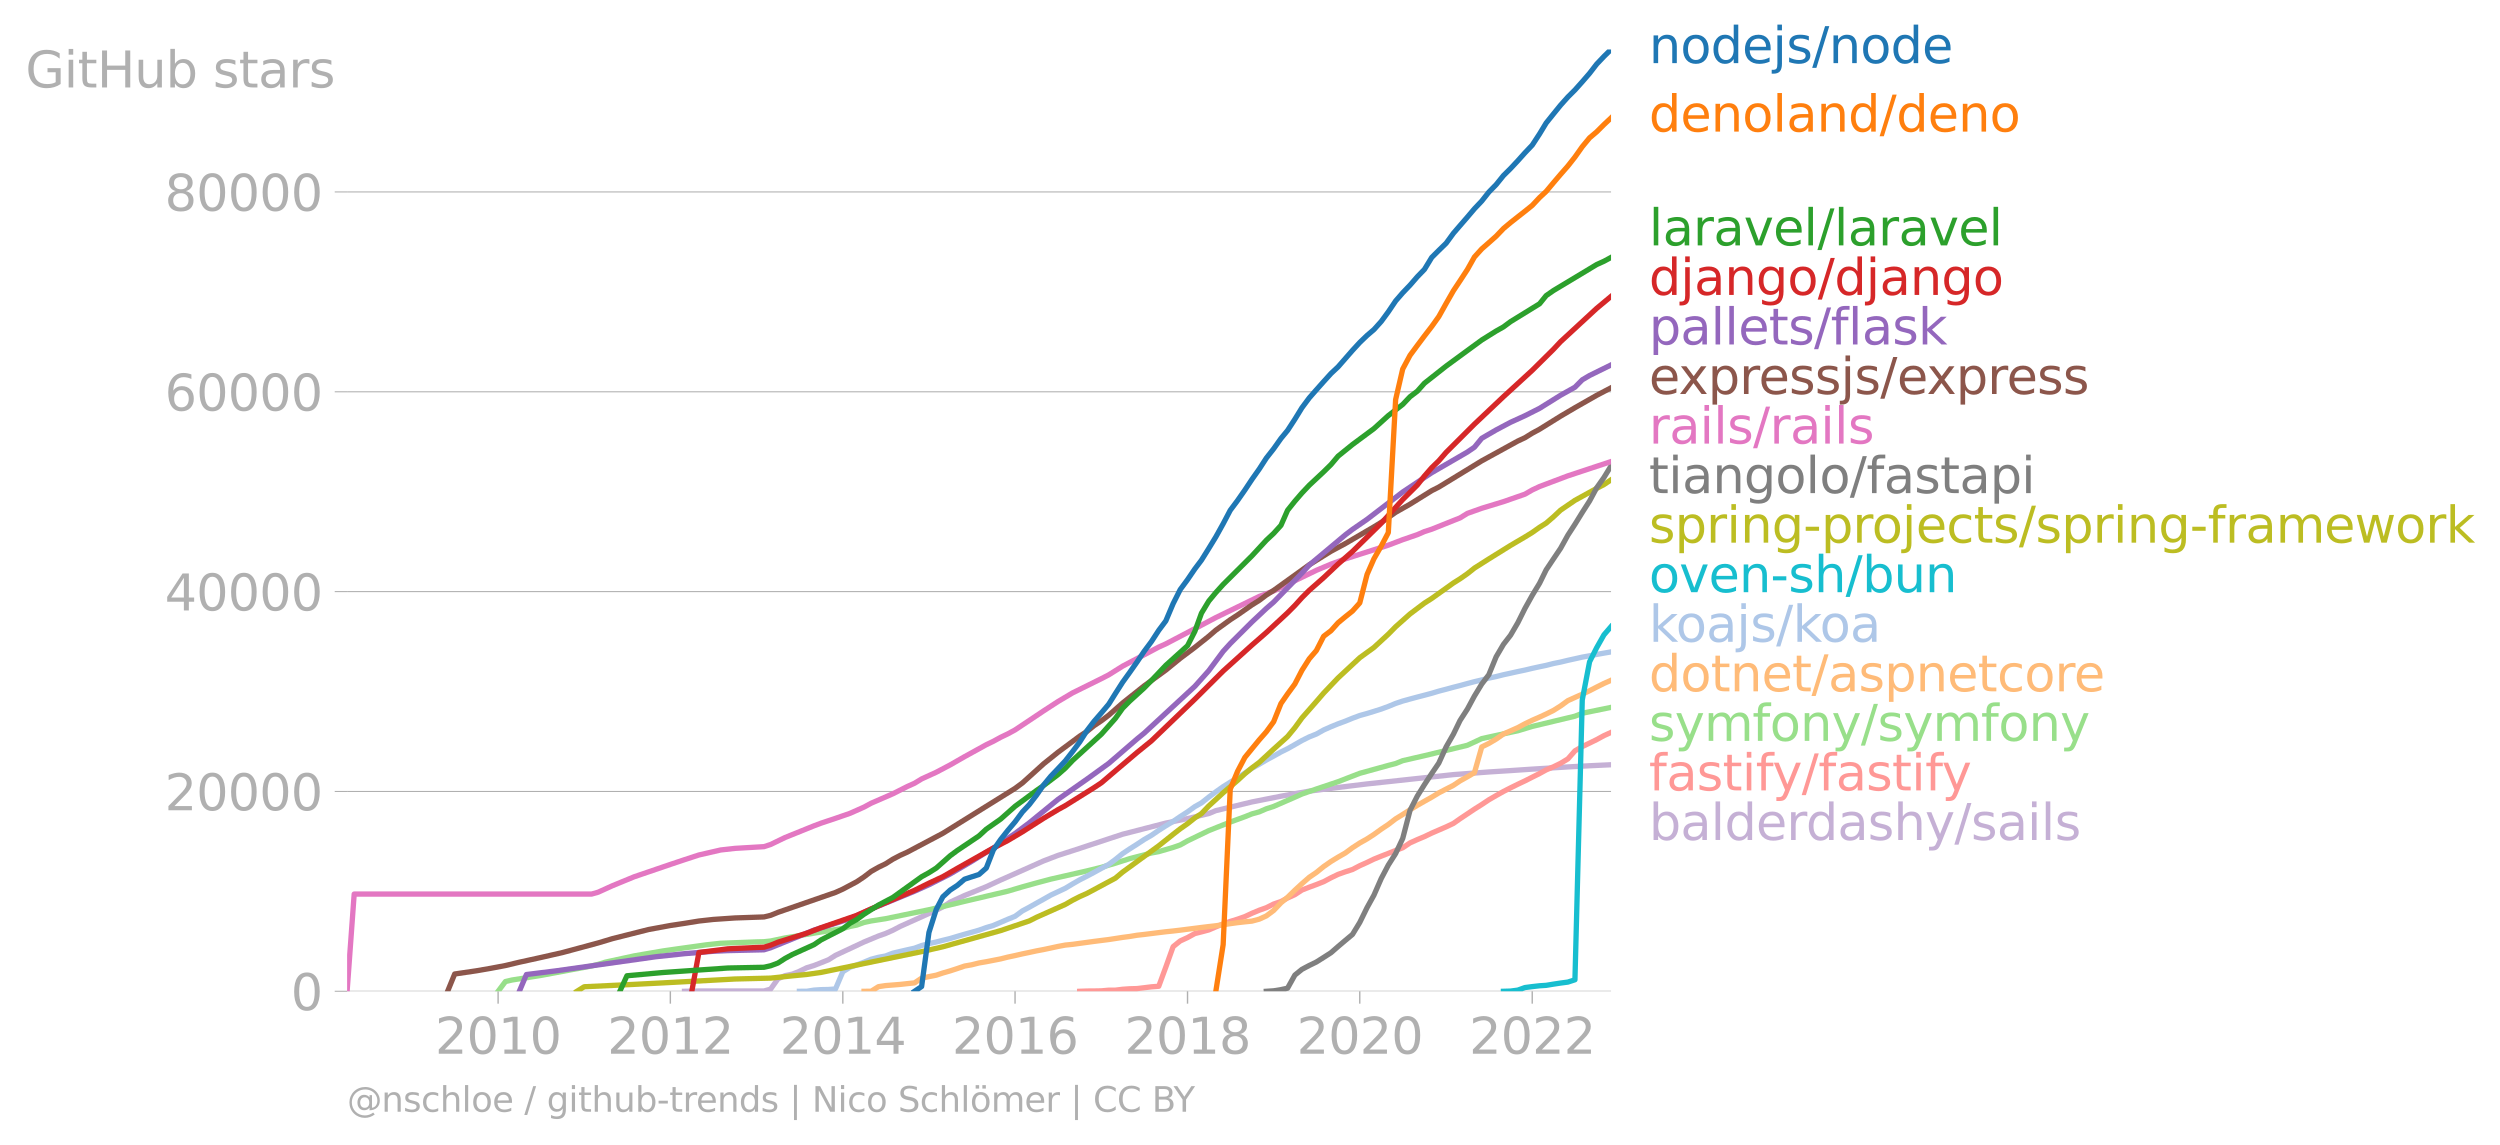 <svg xmlns="http://www.w3.org/2000/svg" xmlns:xlink="http://www.w3.org/1999/xlink" width="941.822" height="431.485" viewBox="0 0 706.366 323.614"><defs><style>*{stroke-linejoin:round;stroke-linecap:butt}</style></defs><g id="figure_1"><path id="patch_1" d="M0 323.614h706.366V0H0v323.614z" style="fill:none"/><g id="axes_1"><path id="patch_2" d="M98.073 280.087h357.12V13.975H98.073v266.112z" style="fill:none"/><g id="matplotlib.axis_1"><g id="xtick_1"><g id="line2d_1"><defs><path id="m2bc864ab48" d="M0 0v3.5" style="stroke:#b0b0b0;stroke-width:.4"/></defs><use xlink:href="#m2bc864ab48" x="140.738" y="280.087" style="fill:#b0b0b0;stroke:#b0b0b0;stroke-width:.4"/></g><g id="text_1" style="fill:#b0b0b0" transform="matrix(.14 0 0 -.14 122.923 297.724)"><defs><path id="DejaVuSans-32" d="M1228 531h2203V0H469v531q359 372 979 998 621 627 780 809 303 340 423 576 121 236 121 464 0 372-261 606-261 235-680 235-297 0-627-103-329-103-704-313v638q381 153 712 231 332 78 607 78 725 0 1156-363 431-362 431-968 0-288-108-546-107-257-392-607-78-91-497-524-418-433-1181-1211z" transform="scale(.016)"/><path id="DejaVuSans-30" d="M2034 4250q-487 0-733-480-245-479-245-1442 0-959 245-1439 246-480 733-480 491 0 736 480 246 480 246 1439 0 963-246 1442-245 480-736 480zm0 500q785 0 1199-621 414-620 414-1801 0-1178-414-1799Q2819-91 2034-91q-784 0-1198 620-414 621-414 1799 0 1181 414 1801 414 621 1198 621z" transform="scale(.016)"/><path id="DejaVuSans-31" d="M794 531h1031v3560L703 3866v575l1116 225h631V531h1031V0H794v531z" transform="scale(.016)"/></defs><use xlink:href="#DejaVuSans-32"/><use xlink:href="#DejaVuSans-30" x="63.623"/><use xlink:href="#DejaVuSans-31" x="127.246"/><use xlink:href="#DejaVuSans-30" x="190.869"/></g></g><g id="xtick_2"><use xlink:href="#m2bc864ab48" id="line2d_2" x="189.403" y="280.087" style="fill:#b0b0b0;stroke:#b0b0b0;stroke-width:.4"/><g id="text_2" style="fill:#b0b0b0" transform="matrix(.14 0 0 -.14 171.588 297.724)"><use xlink:href="#DejaVuSans-32"/><use xlink:href="#DejaVuSans-30" x="63.623"/><use xlink:href="#DejaVuSans-31" x="127.246"/><use xlink:href="#DejaVuSans-32" x="190.869"/></g></g><g id="xtick_3"><use xlink:href="#m2bc864ab48" id="line2d_3" x="238.135" y="280.087" style="fill:#b0b0b0;stroke:#b0b0b0;stroke-width:.4"/><g id="text_3" style="fill:#b0b0b0" transform="matrix(.14 0 0 -.14 220.32 297.724)"><defs><path id="DejaVuSans-34" d="M2419 4116 825 1625h1594v2491zm-166 550h794V1625h666v-525h-666V0h-628v1100H313v609l1940 2957z" transform="scale(.016)"/></defs><use xlink:href="#DejaVuSans-32"/><use xlink:href="#DejaVuSans-30" x="63.623"/><use xlink:href="#DejaVuSans-31" x="127.246"/><use xlink:href="#DejaVuSans-34" x="190.869"/></g></g><g id="xtick_4"><use xlink:href="#m2bc864ab48" id="line2d_4" x="286.799" y="280.087" style="fill:#b0b0b0;stroke:#b0b0b0;stroke-width:.4"/><g id="text_4" style="fill:#b0b0b0" transform="matrix(.14 0 0 -.14 268.984 297.724)"><defs><path id="DejaVuSans-36" d="M2113 2584q-425 0-674-291-248-290-248-796 0-503 248-796 249-292 674-292t673 292q248 293 248 796 0 506-248 796-248 291-673 291zm1253 1979v-575q-238 112-480 171-242 60-480 60-625 0-955-422-329-422-376-1275 184 272 462 417 279 145 613 145 703 0 1111-427 408-426 408-1160 0-719-425-1154Q2819-91 2113-91q-810 0-1238 620-428 621-428 1799 0 1106 525 1764t1409 658q238 0 480-47t505-140z" transform="scale(.016)"/></defs><use xlink:href="#DejaVuSans-32"/><use xlink:href="#DejaVuSans-30" x="63.623"/><use xlink:href="#DejaVuSans-31" x="127.246"/><use xlink:href="#DejaVuSans-36" x="190.869"/></g></g><g id="xtick_5"><use xlink:href="#m2bc864ab48" id="line2d_5" x="335.531" y="280.087" style="fill:#b0b0b0;stroke:#b0b0b0;stroke-width:.4"/><g id="text_5" style="fill:#b0b0b0" transform="matrix(.14 0 0 -.14 317.716 297.724)"><defs><path id="DejaVuSans-38" d="M2034 2216q-450 0-708-241-257-241-257-662 0-422 257-663 258-241 708-241t709 242q260 243 260 662 0 421-258 662-257 241-711 241zm-631 268q-406 100-633 378-226 279-226 679 0 559 398 884 399 325 1092 325 697 0 1094-325t397-884q0-400-227-679-226-278-629-378 456-106 710-416 255-309 255-755 0-679-414-1042Q2806-91 2034-91q-771 0-1186 362-414 363-414 1042 0 446 256 755 257 310 713 416zm-231 997q0-362 226-565 227-203 636-203 407 0 636 203 230 203 230 565 0 363-230 566-229 203-636 203-409 0-636-203-226-203-226-566z" transform="scale(.016)"/></defs><use xlink:href="#DejaVuSans-32"/><use xlink:href="#DejaVuSans-30" x="63.623"/><use xlink:href="#DejaVuSans-31" x="127.246"/><use xlink:href="#DejaVuSans-38" x="190.869"/></g></g><g id="xtick_6"><use xlink:href="#m2bc864ab48" id="line2d_6" x="384.196" y="280.087" style="fill:#b0b0b0;stroke:#b0b0b0;stroke-width:.4"/><g id="text_6" style="fill:#b0b0b0" transform="matrix(.14 0 0 -.14 366.38 297.724)"><use xlink:href="#DejaVuSans-32"/><use xlink:href="#DejaVuSans-30" x="63.623"/><use xlink:href="#DejaVuSans-32" x="127.246"/><use xlink:href="#DejaVuSans-30" x="190.869"/></g></g><g id="xtick_7"><use xlink:href="#m2bc864ab48" id="line2d_7" x="432.927" y="280.087" style="fill:#b0b0b0;stroke:#b0b0b0;stroke-width:.4"/><g id="text_7" style="fill:#b0b0b0" transform="matrix(.14 0 0 -.14 415.112 297.724)"><use xlink:href="#DejaVuSans-32"/><use xlink:href="#DejaVuSans-30" x="63.623"/><use xlink:href="#DejaVuSans-32" x="127.246"/><use xlink:href="#DejaVuSans-32" x="190.869"/></g></g></g><g id="matplotlib.axis_2"><g id="ytick_1"><path id="line2d_8" d="M98.073 280.087h357.12" clip-path="url(#p4dcb1521b3)" style="fill:none;stroke:#b0b0b0;stroke-width:.3;stroke-linecap:square"/><g id="line2d_9"><defs><path id="m5ed7a86ced" d="M0 0h-3.5" style="stroke:#b0b0b0;stroke-width:.3"/></defs><use xlink:href="#m5ed7a86ced" x="98.073" y="280.087" style="fill:#b0b0b0;stroke:#b0b0b0;stroke-width:.3"/></g><use xlink:href="#DejaVuSans-30" id="text_8" style="fill:#b0b0b0" transform="matrix(.14 0 0 -.14 82.166 285.406)"/></g><g id="ytick_2"><path id="line2d_10" d="M98.073 223.623h357.12" clip-path="url(#p4dcb1521b3)" style="fill:none;stroke:#b0b0b0;stroke-width:.3;stroke-linecap:square"/><use xlink:href="#m5ed7a86ced" id="line2d_11" x="98.073" y="223.623" style="fill:#b0b0b0;stroke:#b0b0b0;stroke-width:.3"/><g id="text_9" style="fill:#b0b0b0" transform="matrix(.14 0 0 -.14 46.536 228.942)"><use xlink:href="#DejaVuSans-32"/><use xlink:href="#DejaVuSans-30" x="63.623"/><use xlink:href="#DejaVuSans-30" x="127.246"/><use xlink:href="#DejaVuSans-30" x="190.869"/><use xlink:href="#DejaVuSans-30" x="254.492"/></g></g><g id="ytick_3"><path id="line2d_12" d="M98.073 167.16h357.12" clip-path="url(#p4dcb1521b3)" style="fill:none;stroke:#b0b0b0;stroke-width:.3;stroke-linecap:square"/><use xlink:href="#m5ed7a86ced" id="line2d_13" x="98.073" y="167.16" style="fill:#b0b0b0;stroke:#b0b0b0;stroke-width:.3"/><g id="text_10" style="fill:#b0b0b0" transform="matrix(.14 0 0 -.14 46.536 172.479)"><use xlink:href="#DejaVuSans-34"/><use xlink:href="#DejaVuSans-30" x="63.623"/><use xlink:href="#DejaVuSans-30" x="127.246"/><use xlink:href="#DejaVuSans-30" x="190.869"/><use xlink:href="#DejaVuSans-30" x="254.492"/></g></g><g id="ytick_4"><path id="line2d_14" d="M98.073 110.696h357.12" clip-path="url(#p4dcb1521b3)" style="fill:none;stroke:#b0b0b0;stroke-width:.3;stroke-linecap:square"/><use xlink:href="#m5ed7a86ced" id="line2d_15" x="98.073" y="110.696" style="fill:#b0b0b0;stroke:#b0b0b0;stroke-width:.3"/><g id="text_11" style="fill:#b0b0b0" transform="matrix(.14 0 0 -.14 46.536 116.015)"><use xlink:href="#DejaVuSans-36"/><use xlink:href="#DejaVuSans-30" x="63.623"/><use xlink:href="#DejaVuSans-30" x="127.246"/><use xlink:href="#DejaVuSans-30" x="190.869"/><use xlink:href="#DejaVuSans-30" x="254.492"/></g></g><g id="ytick_5"><path id="line2d_16" d="M98.073 54.233h357.12" clip-path="url(#p4dcb1521b3)" style="fill:none;stroke:#b0b0b0;stroke-width:.3;stroke-linecap:square"/><use xlink:href="#m5ed7a86ced" id="line2d_17" x="98.073" y="54.233" style="fill:#b0b0b0;stroke:#b0b0b0;stroke-width:.3"/><g id="text_12" style="fill:#b0b0b0" transform="matrix(.14 0 0 -.14 46.536 59.552)"><use xlink:href="#DejaVuSans-38"/><use xlink:href="#DejaVuSans-30" x="63.623"/><use xlink:href="#DejaVuSans-30" x="127.246"/><use xlink:href="#DejaVuSans-30" x="190.869"/><use xlink:href="#DejaVuSans-30" x="254.492"/></g></g><g id="text_13" style="fill:#b0b0b0" transform="matrix(.14 0 0 -.14 7.2 24.71)"><defs><path id="DejaVuSans-47" d="M3809 666v1253H2778v519h1656V434q-365-259-806-392-440-133-940-133-1094 0-1712 639-617 640-617 1780 0 1144 617 1783 618 639 1712 639 456 0 867-113 411-112 758-331v-672q-350 297-744 447t-828 150q-857 0-1287-478-429-478-429-1425 0-944 429-1422 430-478 1287-478 334 0 596 58 263 58 472 180z" transform="scale(.016)"/><path id="DejaVuSans-69" d="M603 3500h575V0H603v3500zm0 1363h575v-729H603v729z" transform="scale(.016)"/><path id="DejaVuSans-74" d="M1172 4494v-994h1184v-447H1172V1153q0-428 117-550t477-122h590V0h-590q-666 0-919 248-253 249-253 905v1900H172v447h422v994h578z" transform="scale(.016)"/><path id="DejaVuSans-48" d="M628 4666h631V2753h2294v1913h631V0h-631v2222H1259V0H628v4666z" transform="scale(.016)"/><path id="DejaVuSans-75" d="M544 1381v2119h575V1403q0-497 193-746 194-248 582-248 465 0 735 297 271 297 271 810v1984h575V0h-575v538q-209-319-486-474-276-155-642-155-603 0-916 375-312 375-312 1097zm1447 2203z" transform="scale(.016)"/><path id="DejaVuSans-62" d="M3116 1747q0 634-261 995t-717 361q-457 0-718-361t-261-995q0-634 261-995t718-361q456 0 717 361t261 995zM1159 2969q182 312 458 463 277 152 661 152 638 0 1036-506 399-506 399-1331T3314 415Q2916-91 2278-91q-384 0-661 152-276 152-458 464V0H581v4863h578V2969z" transform="scale(.016)"/><path id="DejaVuSans-73" d="M2834 3397v-544q-243 125-506 187-262 63-544 63-428 0-642-131t-214-394q0-200 153-314t616-217l197-44q612-131 870-370t258-667q0-488-386-773Q2250-91 1575-91q-281 0-586 55T347 128v594q319-166 628-249 309-82 613-82 406 0 624 139 219 139 219 392 0 234-158 359-157 125-692 241l-200 47q-534 112-772 345-237 233-237 639 0 494 350 762 350 269 994 269 318 0 599-47 282-46 519-140z" transform="scale(.016)"/><path id="DejaVuSans-61" d="M2194 1759q-697 0-966-159t-269-544q0-306 202-486 202-179 548-179 479 0 768 339t289 901v128h-572zm1147 238V0h-575v531q-197-318-491-470T1556-91q-537 0-855 302-317 302-317 808 0 590 395 890 396 300 1180 300h807v57q0 397-261 614t-733 217q-300 0-585-72-284-72-546-216v532q315 122 612 182 297 61 578 61 760 0 1135-394 375-393 375-1193z" transform="scale(.016)"/><path id="DejaVuSans-72" d="M2631 2963q-97 56-211 82-114 27-251 27-488 0-749-317t-261-911V0H581v3500h578v-544q182 319 472 473 291 155 707 155 59 0 131-8 72-7 159-23l3-590z" transform="scale(.016)"/></defs><use xlink:href="#DejaVuSans-47"/><use xlink:href="#DejaVuSans-69" x="77.49"/><use xlink:href="#DejaVuSans-74" x="105.273"/><use xlink:href="#DejaVuSans-48" x="144.482"/><use xlink:href="#DejaVuSans-75" x="219.678"/><use xlink:href="#DejaVuSans-62" x="283.057"/><use xlink:href="#DejaVuSans-20" x="346.533"/><use xlink:href="#DejaVuSans-73" x="378.32"/><use xlink:href="#DejaVuSans-74" x="430.42"/><use xlink:href="#DejaVuSans-61" x="469.629"/><use xlink:href="#DejaVuSans-72" x="530.908"/><use xlink:href="#DejaVuSans-73" x="572.021"/></g></g><path id="line2d_18" d="m193.403 280.087 4.066-.085 18.4-.006 1.866-.525 2.067-2.91 2-.898 2.066-.42 2-.8 2.067-1.008 2.067-.632 4.066-1.61 2-1.261 8.066-3.778 4.067-1.688 2-.706 2.066-.912 2.067-1.087 10.2-4.584 1.866-.93 2.067-1.357 4.066-1.866 6.133-2.485 4.067-1.891 8.066-3.583 4.067-1.815 4.066-1.556 4.133-1.324 14.133-4.66 12.2-3.149 6.133-1.27 6-1.423 2-.824 10.2-2.454 8.199-1.626 8-1.431 8.133-1.036 8.2-1 6-.643 6.132-.667 4.067-.434 8.2-.887 10-.745 6.132-.39 6.133-.412 10.067-.624 6.133-.333 6.066-.282h0" clip-path="url(#p4dcb1521b3)" style="fill:none;stroke:#c5b0d5;stroke-width:1.5;stroke-linecap:square"/><path id="line2d_19" d="m305.065 280.087 2.067-.074 2-.014 2.067-.04 2.066-.183 1.867-.003 2.066-.257 2-.138 2.067-.056 2-.24 2.066-.257 2.067-.156 2-5.428 2.066-5.768 2-1.615 2.067-.949 2.067-1.135 1.866-.471 2.067-.55 2-.864 2.066-.85 2-.69 2.067-.64 2.066-.726 2-.94 2.067-.864 2-.711 2.066-1.036 2.067-.709 1.867-.996 2.066-.943 2-1.31 2.067-.805 2-.737 2.066-.815 2.067-1.099 2-.962 2.066-.734 2-.644 2.067-1.076 2.066-.929 1.934-.934 2.066-.839 2-.782 2.067-.832 2-.749 2.066-1.383 2.067-.932 2-.84 2.066-.992 2-.866 2.067-.895 2.066-.98 1.867-1.313 2.067-1.378 2-1.338 2.066-1.301 2-1.336 2.067-1.197 2.066-1.16 2-1.022 2.067-1.019 2-.946 2.066-1.047 2.067-1.033 1.866-1.028 2.067-.878 2-.977 2.067-1.245 2-2.287 2.066-1.2 2.067-.988 2-.982 2.066-1.127 2-.911" clip-path="url(#p4dcb1521b3)" style="fill:none;stroke:#ff9896;stroke-width:1.5;stroke-linecap:square"/><path id="line2d_20" d="m140.738 280.087 2.067-2.753 1.866-.437 8.133-1.288 14.333-2.673 1.867-.458 2.066-.635 8.133-1.767 8.133-1.395 4.134-.596 8.066-1.126 4.067-.443 10.2-.39 2.066-.05 1.866-.198 4.067-.867 16.333-2.693 2.066-.562 1.867-.378 2.066-.737 2-.43 4.067-.637 12.266-2.541 6-1.375 4.066-.983 12.2-2.868 4.133-1.228 4-1.11 4.066-1.084 10.2-2.323 4.067-1.005 3.933-1.155 4.066-1.299 6.133-1.592 2.067-.39 4.066-1.182 2-.695 2.067-1.16 6-2.894 6.066-2.422 4.133-1.505 2-.802 2.067-.573 2-.87 2.066-.663 6-2.614 2-.892 4.067-1.423 6.133-2.06 6.133-2.372 8.066-2.228 2.067-.53 2-.81 6.133-1.41 12.133-2.939 4.066-1.888 8.133-1.776 2.067-.435 4.066-1.228 12.067-2.894 2.066-.83 8.133-1.663h0" clip-path="url(#p4dcb1521b3)" style="fill:none;stroke:#98df8a;stroke-width:1.5;stroke-linecap:square"/><g id="text_14" style="fill:#1f77b4" transform="matrix(.14 0 0 -.14 465.907 17.838)"><defs><path id="DejaVuSans-6e" d="M3513 2113V0h-575v2094q0 497-194 743-194 247-581 247-466 0-735-297-269-296-269-809V0H581v3500h578v-544q207 316 486 472 280 156 646 156 603 0 912-373 310-373 310-1098z" transform="scale(.016)"/><path id="DejaVuSans-6f" d="M1959 3097q-462 0-731-361t-269-989q0-628 267-989 268-361 733-361 460 0 728 362 269 363 269 988 0 622-269 986-268 364-728 364zm0 487q750 0 1178-488 429-487 429-1349 0-859-429-1349Q2709-91 1959-91q-753 0-1180 489-426 490-426 1349 0 862 426 1349 427 488 1180 488z" transform="scale(.016)"/><path id="DejaVuSans-64" d="M2906 2969v1894h575V0h-575v525q-181-312-458-464-276-152-664-152-634 0-1033 506-398 507-398 1332t398 1331q399 506 1033 506 388 0 664-152 277-151 458-463zM947 1747q0-634 261-995t717-361q456 0 718 361 263 361 263 995t-263 995q-262 361-718 361t-717-361q-261-361-261-995z" transform="scale(.016)"/><path id="DejaVuSans-65" d="M3597 1894v-281H953q38-594 358-905t892-311q331 0 642 81t618 244V178Q3153 47 2828-22t-659-69q-838 0-1327 487-489 488-489 1320 0 859 464 1363 464 505 1252 505 706 0 1117-455 411-454 411-1235zm-575 169q-6 471-264 752-258 282-683 282-481 0-770-272t-333-766l2050 4z" transform="scale(.016)"/><path id="DejaVuSans-6a" d="M603 3500h575V-63q0-668-255-968-254-300-820-300h-219v487H38q328 0 446 152Q603-541 603-63v3563zm0 1363h575v-729H603v729z" transform="scale(.016)"/><path id="DejaVuSans-2f" d="M1625 4666h531L531-594H0l1625 5260z" transform="scale(.016)"/></defs><use xlink:href="#DejaVuSans-6e"/><use xlink:href="#DejaVuSans-6f" x="63.379"/><use xlink:href="#DejaVuSans-64" x="124.561"/><use xlink:href="#DejaVuSans-65" x="188.037"/><use xlink:href="#DejaVuSans-6a" x="249.561"/><use xlink:href="#DejaVuSans-73" x="277.344"/><use xlink:href="#DejaVuSans-2f" x="329.443"/><use xlink:href="#DejaVuSans-6e" x="363.135"/><use xlink:href="#DejaVuSans-6f" x="426.514"/><use xlink:href="#DejaVuSans-64" x="487.695"/><use xlink:href="#DejaVuSans-65" x="551.172"/></g><g id="text_15" style="fill:#ff7f0e" transform="matrix(.14 0 0 -.14 465.907 37.177)"><defs><path id="DejaVuSans-6c" d="M603 4863h575V0H603v4863z" transform="scale(.016)"/></defs><use xlink:href="#DejaVuSans-64"/><use xlink:href="#DejaVuSans-65" x="63.477"/><use xlink:href="#DejaVuSans-6e" x="125"/><use xlink:href="#DejaVuSans-6f" x="188.379"/><use xlink:href="#DejaVuSans-6c" x="249.561"/><use xlink:href="#DejaVuSans-61" x="277.344"/><use xlink:href="#DejaVuSans-6e" x="338.623"/><use xlink:href="#DejaVuSans-64" x="402.002"/><use xlink:href="#DejaVuSans-2f" x="465.479"/><use xlink:href="#DejaVuSans-64" x="499.17"/><use xlink:href="#DejaVuSans-65" x="562.646"/><use xlink:href="#DejaVuSans-6e" x="624.17"/><use xlink:href="#DejaVuSans-6f" x="687.549"/></g><g id="text_16" style="fill:#2ca02c" transform="matrix(.14 0 0 -.14 465.907 69.33)"><defs><path id="DejaVuSans-76" d="M191 3500h609L1894 563l1094 2937h609L2284 0h-781L191 3500z" transform="scale(.016)"/></defs><use xlink:href="#DejaVuSans-6c"/><use xlink:href="#DejaVuSans-61" x="27.783"/><use xlink:href="#DejaVuSans-72" x="89.063"/><use xlink:href="#DejaVuSans-61" x="130.176"/><use xlink:href="#DejaVuSans-76" x="191.455"/><use xlink:href="#DejaVuSans-65" x="250.635"/><use xlink:href="#DejaVuSans-6c" x="312.158"/><use xlink:href="#DejaVuSans-2f" x="339.941"/><use xlink:href="#DejaVuSans-6c" x="373.633"/><use xlink:href="#DejaVuSans-61" x="401.416"/><use xlink:href="#DejaVuSans-72" x="462.695"/><use xlink:href="#DejaVuSans-61" x="503.809"/><use xlink:href="#DejaVuSans-76" x="565.088"/><use xlink:href="#DejaVuSans-65" x="624.268"/><use xlink:href="#DejaVuSans-6c" x="685.791"/></g><g id="text_17" style="fill:#d62728" transform="matrix(.14 0 0 -.14 465.907 83.33)"><defs><path id="DejaVuSans-67" d="M2906 1791q0 625-258 968-257 344-723 344-462 0-720-344-258-343-258-968 0-622 258-966t720-344q466 0 723 344 258 344 258 966zm575-1357q0-893-397-1329-396-436-1215-436-303 0-572 45t-522 139v559q253-137 500-202 247-66 503-66 566 0 847 295t281 892v285q-178-310-456-463T1784 0Q1141 0 747 490 353 981 353 1791q0 812 394 1302 394 491 1037 491 388 0 666-153t456-462v531h575V434z" transform="scale(.016)"/></defs><use xlink:href="#DejaVuSans-64"/><use xlink:href="#DejaVuSans-6a" x="63.477"/><use xlink:href="#DejaVuSans-61" x="91.26"/><use xlink:href="#DejaVuSans-6e" x="152.539"/><use xlink:href="#DejaVuSans-67" x="215.918"/><use xlink:href="#DejaVuSans-6f" x="279.395"/><use xlink:href="#DejaVuSans-2f" x="340.576"/><use xlink:href="#DejaVuSans-64" x="374.268"/><use xlink:href="#DejaVuSans-6a" x="437.744"/><use xlink:href="#DejaVuSans-61" x="465.527"/><use xlink:href="#DejaVuSans-6e" x="526.807"/><use xlink:href="#DejaVuSans-67" x="590.186"/><use xlink:href="#DejaVuSans-6f" x="653.662"/></g><g id="text_18" style="fill:#9467bd" transform="matrix(.14 0 0 -.14 465.907 97.33)"><defs><path id="DejaVuSans-70" d="M1159 525v-1856H581v4831h578v-531q182 312 458 463 277 152 661 152 638 0 1036-506 399-506 399-1331T3314 415Q2916-91 2278-91q-384 0-661 152-276 152-458 464zm1957 1222q0 634-261 995t-717 361q-457 0-718-361t-261-995q0-634 261-995t718-361q456 0 717 361t261 995z" transform="scale(.016)"/><path id="DejaVuSans-66" d="M2375 4863v-479h-550q-309 0-430-125-120-125-120-450v-309h947v-447h-947V0H697v3053H147v447h550v244q0 584 272 851 272 268 862 268h544z" transform="scale(.016)"/><path id="DejaVuSans-6b" d="M581 4863h578V1991l1716 1509h734L1753 1863 3688 0h-750L1159 1709V0H581v4863z" transform="scale(.016)"/></defs><use xlink:href="#DejaVuSans-70"/><use xlink:href="#DejaVuSans-61" x="63.477"/><use xlink:href="#DejaVuSans-6c" x="124.756"/><use xlink:href="#DejaVuSans-6c" x="152.539"/><use xlink:href="#DejaVuSans-65" x="180.322"/><use xlink:href="#DejaVuSans-74" x="241.846"/><use xlink:href="#DejaVuSans-73" x="281.055"/><use xlink:href="#DejaVuSans-2f" x="333.154"/><use xlink:href="#DejaVuSans-66" x="366.846"/><use xlink:href="#DejaVuSans-6c" x="402.051"/><use xlink:href="#DejaVuSans-61" x="429.834"/><use xlink:href="#DejaVuSans-73" x="491.113"/><use xlink:href="#DejaVuSans-6b" x="543.213"/></g><g id="text_19" style="fill:#8c564b" transform="matrix(.14 0 0 -.14 465.907 111.33)"><defs><path id="DejaVuSans-78" d="M3513 3500 2247 1797 3578 0h-678L1881 1375 863 0H184l1360 1831L300 3500h678l928-1247 928 1247h679z" transform="scale(.016)"/></defs><use xlink:href="#DejaVuSans-65"/><use xlink:href="#DejaVuSans-78" x="59.773"/><use xlink:href="#DejaVuSans-70" x="118.953"/><use xlink:href="#DejaVuSans-72" x="182.43"/><use xlink:href="#DejaVuSans-65" x="221.293"/><use xlink:href="#DejaVuSans-73" x="282.816"/><use xlink:href="#DejaVuSans-73" x="334.916"/><use xlink:href="#DejaVuSans-6a" x="387.016"/><use xlink:href="#DejaVuSans-73" x="414.799"/><use xlink:href="#DejaVuSans-2f" x="466.898"/><use xlink:href="#DejaVuSans-65" x="500.59"/><use xlink:href="#DejaVuSans-78" x="560.363"/><use xlink:href="#DejaVuSans-70" x="619.543"/><use xlink:href="#DejaVuSans-72" x="683.02"/><use xlink:href="#DejaVuSans-65" x="721.883"/><use xlink:href="#DejaVuSans-73" x="783.406"/><use xlink:href="#DejaVuSans-73" x="835.506"/></g><g id="text_20" style="fill:#e377c2" transform="matrix(.14 0 0 -.14 465.907 125.33)"><use xlink:href="#DejaVuSans-72"/><use xlink:href="#DejaVuSans-61" x="41.113"/><use xlink:href="#DejaVuSans-69" x="102.393"/><use xlink:href="#DejaVuSans-6c" x="130.176"/><use xlink:href="#DejaVuSans-73" x="157.959"/><use xlink:href="#DejaVuSans-2f" x="210.059"/><use xlink:href="#DejaVuSans-72" x="243.75"/><use xlink:href="#DejaVuSans-61" x="284.863"/><use xlink:href="#DejaVuSans-69" x="346.143"/><use xlink:href="#DejaVuSans-6c" x="373.926"/><use xlink:href="#DejaVuSans-73" x="401.709"/></g><g id="text_21" style="fill:#7f7f7f" transform="matrix(.14 0 0 -.14 465.907 139.33)"><use xlink:href="#DejaVuSans-74"/><use xlink:href="#DejaVuSans-69" x="39.209"/><use xlink:href="#DejaVuSans-61" x="66.992"/><use xlink:href="#DejaVuSans-6e" x="128.271"/><use xlink:href="#DejaVuSans-67" x="191.65"/><use xlink:href="#DejaVuSans-6f" x="255.127"/><use xlink:href="#DejaVuSans-6c" x="316.309"/><use xlink:href="#DejaVuSans-6f" x="344.092"/><use xlink:href="#DejaVuSans-2f" x="405.273"/><use xlink:href="#DejaVuSans-66" x="438.965"/><use xlink:href="#DejaVuSans-61" x="474.17"/><use xlink:href="#DejaVuSans-73" x="535.449"/><use xlink:href="#DejaVuSans-74" x="587.549"/><use xlink:href="#DejaVuSans-61" x="626.758"/><use xlink:href="#DejaVuSans-70" x="688.037"/><use xlink:href="#DejaVuSans-69" x="751.514"/></g><g id="text_22" style="fill:#bcbd22" transform="matrix(.14 0 0 -.14 465.907 153.33)"><defs><path id="DejaVuSans-2d" d="M313 2009h1684v-512H313v512z" transform="scale(.016)"/><path id="DejaVuSans-63" d="M3122 3366v-538q-244 135-489 202t-495 67q-560 0-870-355-309-354-309-995t309-996q310-354 870-354 250 0 495 67t489 202V134Q2881 22 2623-34q-257-57-548-57-791 0-1257 497-465 497-465 1341 0 856 470 1346 471 491 1290 491 265 0 518-55 253-54 491-163z" transform="scale(.016)"/><path id="DejaVuSans-6d" d="M3328 2828q216 388 516 572t706 184q547 0 844-383 297-382 297-1088V0h-578v2094q0 503-179 746-178 244-543 244-447 0-707-297-259-296-259-809V0h-578v2094q0 506-178 748t-550 242q-441 0-701-298-259-298-259-808V0H581v3500h578v-544q197 322 472 475t653 153q382 0 649-194 267-193 395-562z" transform="scale(.016)"/><path id="DejaVuSans-77" d="M269 3500h575l719-2731 715 2731h678l719-2731 716 2731h575L4050 0h-678l-753 2869L1863 0h-679L269 3500z" transform="scale(.016)"/></defs><use xlink:href="#DejaVuSans-73"/><use xlink:href="#DejaVuSans-70" x="52.1"/><use xlink:href="#DejaVuSans-72" x="115.576"/><use xlink:href="#DejaVuSans-69" x="156.689"/><use xlink:href="#DejaVuSans-6e" x="184.473"/><use xlink:href="#DejaVuSans-67" x="247.852"/><use xlink:href="#DejaVuSans-2d" x="311.328"/><use xlink:href="#DejaVuSans-70" x="347.412"/><use xlink:href="#DejaVuSans-72" x="410.889"/><use xlink:href="#DejaVuSans-6f" x="449.752"/><use xlink:href="#DejaVuSans-6a" x="510.934"/><use xlink:href="#DejaVuSans-65" x="538.717"/><use xlink:href="#DejaVuSans-63" x="600.24"/><use xlink:href="#DejaVuSans-74" x="655.221"/><use xlink:href="#DejaVuSans-73" x="694.43"/><use xlink:href="#DejaVuSans-2f" x="746.529"/><use xlink:href="#DejaVuSans-73" x="780.221"/><use xlink:href="#DejaVuSans-70" x="832.32"/><use xlink:href="#DejaVuSans-72" x="895.797"/><use xlink:href="#DejaVuSans-69" x="936.91"/><use xlink:href="#DejaVuSans-6e" x="964.693"/><use xlink:href="#DejaVuSans-67" x="1028.072"/><use xlink:href="#DejaVuSans-2d" x="1091.549"/><use xlink:href="#DejaVuSans-66" x="1127.633"/><use xlink:href="#DejaVuSans-72" x="1162.838"/><use xlink:href="#DejaVuSans-61" x="1203.951"/><use xlink:href="#DejaVuSans-6d" x="1265.23"/><use xlink:href="#DejaVuSans-65" x="1362.643"/><use xlink:href="#DejaVuSans-77" x="1424.166"/><use xlink:href="#DejaVuSans-6f" x="1505.953"/><use xlink:href="#DejaVuSans-72" x="1567.135"/><use xlink:href="#DejaVuSans-6b" x="1608.248"/></g><g id="text_23" style="fill:#17becf" transform="matrix(.14 0 0 -.14 465.907 167.33)"><defs><path id="DejaVuSans-68" d="M3513 2113V0h-575v2094q0 497-194 743-194 247-581 247-466 0-735-297-269-296-269-809V0H581v4863h578V2956q207 316 486 472 280 156 646 156 603 0 912-373 310-373 310-1098z" transform="scale(.016)"/></defs><use xlink:href="#DejaVuSans-6f"/><use xlink:href="#DejaVuSans-76" x="61.182"/><use xlink:href="#DejaVuSans-65" x="120.361"/><use xlink:href="#DejaVuSans-6e" x="181.885"/><use xlink:href="#DejaVuSans-2d" x="245.264"/><use xlink:href="#DejaVuSans-73" x="281.348"/><use xlink:href="#DejaVuSans-68" x="333.447"/><use xlink:href="#DejaVuSans-2f" x="396.826"/><use xlink:href="#DejaVuSans-62" x="430.518"/><use xlink:href="#DejaVuSans-75" x="493.994"/><use xlink:href="#DejaVuSans-6e" x="557.373"/></g><g id="text_24" style="fill:#aec7e8" transform="matrix(.14 0 0 -.14 465.907 181.33)"><use xlink:href="#DejaVuSans-6b"/><use xlink:href="#DejaVuSans-6f" x="54.285"/><use xlink:href="#DejaVuSans-61" x="115.467"/><use xlink:href="#DejaVuSans-6a" x="176.746"/><use xlink:href="#DejaVuSans-73" x="204.529"/><use xlink:href="#DejaVuSans-2f" x="256.629"/><use xlink:href="#DejaVuSans-6b" x="290.32"/><use xlink:href="#DejaVuSans-6f" x="344.605"/><use xlink:href="#DejaVuSans-61" x="405.787"/></g><g id="text_25" style="fill:#ffbb78" transform="matrix(.14 0 0 -.14 465.907 195.33)"><use xlink:href="#DejaVuSans-64"/><use xlink:href="#DejaVuSans-6f" x="63.477"/><use xlink:href="#DejaVuSans-74" x="124.658"/><use xlink:href="#DejaVuSans-6e" x="163.867"/><use xlink:href="#DejaVuSans-65" x="227.246"/><use xlink:href="#DejaVuSans-74" x="288.77"/><use xlink:href="#DejaVuSans-2f" x="327.979"/><use xlink:href="#DejaVuSans-61" x="361.67"/><use xlink:href="#DejaVuSans-73" x="422.949"/><use xlink:href="#DejaVuSans-70" x="475.049"/><use xlink:href="#DejaVuSans-6e" x="538.525"/><use xlink:href="#DejaVuSans-65" x="601.904"/><use xlink:href="#DejaVuSans-74" x="663.428"/><use xlink:href="#DejaVuSans-63" x="702.637"/><use xlink:href="#DejaVuSans-6f" x="757.617"/><use xlink:href="#DejaVuSans-72" x="818.799"/><use xlink:href="#DejaVuSans-65" x="857.662"/></g><g id="text_26" style="fill:#98df8a" transform="matrix(.14 0 0 -.14 465.907 209.33)"><defs><path id="DejaVuSans-79" d="M2059-325q-243-625-475-815-231-191-618-191H506v481h338q237 0 368 113 132 112 291 531l103 262L191 3500h609L1894 763l1094 2737h609L2059-325z" transform="scale(.016)"/></defs><use xlink:href="#DejaVuSans-73"/><use xlink:href="#DejaVuSans-79" x="52.1"/><use xlink:href="#DejaVuSans-6d" x="111.279"/><use xlink:href="#DejaVuSans-66" x="208.691"/><use xlink:href="#DejaVuSans-6f" x="243.896"/><use xlink:href="#DejaVuSans-6e" x="305.078"/><use xlink:href="#DejaVuSans-79" x="368.457"/><use xlink:href="#DejaVuSans-2f" x="427.637"/><use xlink:href="#DejaVuSans-73" x="461.328"/><use xlink:href="#DejaVuSans-79" x="513.428"/><use xlink:href="#DejaVuSans-6d" x="572.607"/><use xlink:href="#DejaVuSans-66" x="670.02"/><use xlink:href="#DejaVuSans-6f" x="705.225"/><use xlink:href="#DejaVuSans-6e" x="766.406"/><use xlink:href="#DejaVuSans-79" x="829.785"/></g><g id="text_27" style="fill:#ff9896" transform="matrix(.14 0 0 -.14 465.907 223.33)"><use xlink:href="#DejaVuSans-66"/><use xlink:href="#DejaVuSans-61" x="35.205"/><use xlink:href="#DejaVuSans-73" x="96.484"/><use xlink:href="#DejaVuSans-74" x="148.584"/><use xlink:href="#DejaVuSans-69" x="187.793"/><use xlink:href="#DejaVuSans-66" x="215.576"/><use xlink:href="#DejaVuSans-79" x="249.031"/><use xlink:href="#DejaVuSans-2f" x="308.211"/><use xlink:href="#DejaVuSans-66" x="341.902"/><use xlink:href="#DejaVuSans-61" x="377.107"/><use xlink:href="#DejaVuSans-73" x="438.387"/><use xlink:href="#DejaVuSans-74" x="490.486"/><use xlink:href="#DejaVuSans-69" x="529.695"/><use xlink:href="#DejaVuSans-66" x="557.479"/><use xlink:href="#DejaVuSans-79" x="590.934"/></g><g id="text_28" style="fill:#c5b0d5" transform="matrix(.14 0 0 -.14 465.907 237.33)"><use xlink:href="#DejaVuSans-62"/><use xlink:href="#DejaVuSans-61" x="63.477"/><use xlink:href="#DejaVuSans-6c" x="124.756"/><use xlink:href="#DejaVuSans-64" x="152.539"/><use xlink:href="#DejaVuSans-65" x="216.016"/><use xlink:href="#DejaVuSans-72" x="277.539"/><use xlink:href="#DejaVuSans-64" x="316.902"/><use xlink:href="#DejaVuSans-61" x="380.379"/><use xlink:href="#DejaVuSans-73" x="441.658"/><use xlink:href="#DejaVuSans-68" x="493.758"/><use xlink:href="#DejaVuSans-79" x="557.137"/><use xlink:href="#DejaVuSans-2f" x="616.316"/><use xlink:href="#DejaVuSans-73" x="650.008"/><use xlink:href="#DejaVuSans-61" x="702.107"/><use xlink:href="#DejaVuSans-69" x="763.387"/><use xlink:href="#DejaVuSans-6c" x="791.17"/><use xlink:href="#DejaVuSans-73" x="818.953"/></g><g id="text_29" style="fill:#b0b0b0" transform="matrix(.097 0 0 -.097 98.073 314.123)"><defs><path id="DejaVuSans-40" d="M2381 1678q0-447 222-702 222-254 610-254 384 0 604 256 221 256 221 700 0 438-225 695-225 258-607 258-378 0-602-256-223-256-223-697zm1703-934q-187-241-429-355t-564-114q-538 0-874 389t-336 1014q0 625 337 1015 338 391 873 391 322 0 565-117 244-117 428-354v409h447V722q457 69 714 417 258 349 258 902 0 334-99 628-98 294-298 544-325 409-792 626t-1017 217q-384 0-738-102-353-101-653-301-490-319-767-836-276-517-276-1120 0-497 179-932 180-434 521-765 328-325 759-495 431-171 922-171 403 0 792 136t714 389l281-347q-390-303-851-464t-936-161q-578 0-1091 205-512 205-912 595Q841 78 631 592q-209 514-209 1105 0 569 212 1084 213 516 607 907 403 396 931 607t1119 211q662 0 1229-272 568-271 952-771 234-307 357-666 124-359 124-744 0-822-497-1297T4084 263v481z" transform="scale(.016)"/><path id="DejaVuSans-7c" d="M1344 4891v-6400H813v6400h531z" transform="scale(.016)"/><path id="DejaVuSans-4e" d="M628 4666h850L3547 763v3903h612V0h-850L1241 3903V0H628v4666z" transform="scale(.016)"/><path id="DejaVuSans-53" d="M3425 4513v-616q-359 172-678 256-319 85-616 85-515 0-795-200t-280-569q0-310 186-468 186-157 705-254l381-78q706-135 1042-474t336-907q0-679-455-1029Q2797-91 1919-91q-331 0-705 75-373 75-773 222v650q384-215 753-325 369-109 725-109 540 0 834 212 294 213 294 607 0 343-211 537t-692 291l-385 75q-706 140-1022 440-315 300-315 835 0 619 436 975t1201 356q329 0 669-60 341-59 697-177z" transform="scale(.016)"/><path id="DejaVuSans-f6" d="M1959 3097q-462 0-731-361t-269-989q0-628 267-989 268-361 733-361 460 0 728 362 269 363 269 988 0 622-269 986-268 364-728 364zm0 487q750 0 1178-488 429-487 429-1349 0-859-429-1349Q2709-91 1959-91q-753 0-1180 489-426 490-426 1349 0 862 426 1349 427 488 1180 488zm295 1266h634v-631h-634v631zm-1222 0h634v-631h-634v631z" transform="scale(.016)"/><path id="DejaVuSans-43" d="M4122 4306v-665q-319 297-680 443-361 147-767 147-800 0-1225-489t-425-1414q0-922 425-1411t1225-489q406 0 767 147t680 444V359q-331-225-702-338-370-112-782-112-1060 0-1670 648-609 649-609 1771 0 1125 609 1773 610 649 1670 649 418 0 788-111 371-111 696-333z" transform="scale(.016)"/><path id="DejaVuSans-42" d="M1259 2228V519h1013q509 0 754 211 246 211 246 645 0 438-246 645-245 208-754 208H1259zm0 1919V2741h935q462 0 688 173 227 174 227 530 0 353-227 528-226 175-688 175h-935zm-631 519h1613q722 0 1112-300 391-300 391-853 0-429-200-682t-588-315q466-100 724-418 258-317 258-792 0-625-425-966Q3088 0 2303 0H628v4666z" transform="scale(.016)"/><path id="DejaVuSans-59" d="M-13 4666h679l1293-1919 1285 1919h678L2272 2222V0h-634v2222L-13 4666z" transform="scale(.016)"/></defs><use xlink:href="#DejaVuSans-40"/><use xlink:href="#DejaVuSans-6e" x="100"/><use xlink:href="#DejaVuSans-73" x="163.379"/><use xlink:href="#DejaVuSans-63" x="215.479"/><use xlink:href="#DejaVuSans-68" x="270.459"/><use xlink:href="#DejaVuSans-6c" x="333.838"/><use xlink:href="#DejaVuSans-6f" x="361.621"/><use xlink:href="#DejaVuSans-65" x="422.803"/><use xlink:href="#DejaVuSans-20" x="484.326"/><use xlink:href="#DejaVuSans-2f" x="516.113"/><use xlink:href="#DejaVuSans-20" x="549.805"/><use xlink:href="#DejaVuSans-67" x="581.592"/><use xlink:href="#DejaVuSans-69" x="645.068"/><use xlink:href="#DejaVuSans-74" x="672.852"/><use xlink:href="#DejaVuSans-68" x="712.061"/><use xlink:href="#DejaVuSans-75" x="775.439"/><use xlink:href="#DejaVuSans-62" x="838.818"/><use xlink:href="#DejaVuSans-2d" x="902.295"/><use xlink:href="#DejaVuSans-74" x="938.379"/><use xlink:href="#DejaVuSans-72" x="977.588"/><use xlink:href="#DejaVuSans-65" x="1016.451"/><use xlink:href="#DejaVuSans-6e" x="1077.975"/><use xlink:href="#DejaVuSans-64" x="1141.354"/><use xlink:href="#DejaVuSans-73" x="1204.83"/><use xlink:href="#DejaVuSans-20" x="1256.93"/><use xlink:href="#DejaVuSans-7c" x="1288.717"/><use xlink:href="#DejaVuSans-20" x="1322.408"/><use xlink:href="#DejaVuSans-4e" x="1354.195"/><use xlink:href="#DejaVuSans-69" x="1429"/><use xlink:href="#DejaVuSans-63" x="1456.783"/><use xlink:href="#DejaVuSans-6f" x="1511.764"/><use xlink:href="#DejaVuSans-20" x="1572.945"/><use xlink:href="#DejaVuSans-53" x="1604.732"/><use xlink:href="#DejaVuSans-63" x="1668.209"/><use xlink:href="#DejaVuSans-68" x="1723.189"/><use xlink:href="#DejaVuSans-6c" x="1786.568"/><use xlink:href="#DejaVuSans-f6" x="1814.352"/><use xlink:href="#DejaVuSans-6d" x="1875.533"/><use xlink:href="#DejaVuSans-65" x="1972.945"/><use xlink:href="#DejaVuSans-72" x="2034.469"/><use xlink:href="#DejaVuSans-20" x="2075.582"/><use xlink:href="#DejaVuSans-7c" x="2107.369"/><use xlink:href="#DejaVuSans-20" x="2141.061"/><use xlink:href="#DejaVuSans-43" x="2172.848"/><use xlink:href="#DejaVuSans-43" x="2242.672"/><use xlink:href="#DejaVuSans-20" x="2312.496"/><use xlink:href="#DejaVuSans-42" x="2344.283"/><use xlink:href="#DejaVuSans-59" x="2407.387"/></g><path id="line2d_21" d="m244.134 280.087 2-.003 2.067-1.304 2-.305 2.066-.164 2.067-.167 2-.22 2.066-.217 2-1.336 2.067-.426 2.067-.41 1.866-.623 2.067-.596 2-.652 2.066-.709 2-.355 2.067-.517 2.066-.356 2-.39 2.067-.406 2-.5 2.066-.44 2.067-.477 1.933-.401 2.067-.449 2-.378 2.066-.438 2-.435 2.067-.386 2.066-.21 2-.276 2.067-.28 2-.276 2.067-.263 2.066-.26 1.867-.287 2.066-.32 2-.262 2.067-.344 2-.226 2.066-.257 2.067-.26 2-.243 2.066-.214 2-.234 2.067-.266 2.067-.26 1.866-.24 2.067-.25 2-.23 2.066-.299 2-.293 2.067-.285 2.066-.232 2-.203 2.067-.556 2-.912 2.066-1.539 2.067-2.177 1.867-1.552 2.066-2.01 2-1.841 2.067-1.807 2-1.355 2.066-1.669 2.067-1.437 2-1.222 2.066-1.186 2-1.47 2.067-1.342 2.066-1.163 1.934-1.253 2.066-1.49 2-1.336 2.067-1.584 2-1.234 2.066-1.33 2.067-1.256 2-1.14 2.066-1.16 2-1.215 2.067-1.075 2.066-1.059 1.867-1.25 2.067-1.155 2-1.175 2.066-7.27 2-.988 2.067-1.225 2.066-1.442 2-.881 2.067-.92 2-1.079 2.066-.997 2.067-.906 1.866-.858 2.067-1.02 2-1.258 2.067-1.502 2-.904 2.066-.923 2.067-.977 2-1.027 2.066-1.034 2-.889" clip-path="url(#p4dcb1521b3)" style="fill:none;stroke:#ffbb78;stroke-width:1.5;stroke-linecap:square"/><path id="line2d_22" d="m225.868 280.087 2.067-.006 2.067-.33 2-.13 2.066-.042 2-.147 2.067-4.867 2.066-1.293 1.867-.627 2.066-.79 2-.825 2.067-.548 2-.37 2.066-.799 2.067-.482 2-.466 2.066-.46 2-.74 2.067-.55 2.067-.46 1.866-.478 2.067-.505 2-.604 2.066-.604 2-.554 2.067-.593 2.066-.734 2-.604 2.067-.875 2-.867 2.066-.838 2.067-1.522 1.933-1.033 2.067-1.166 2-1.112 2.066-1.172 2-.937 2.067-.972 2.066-1.242 2-1.146 2.067-1.05 2-1.067 2.067-1.135 2.066-1.113 1.867-1.377 2.066-1.68 2-1.333 2.067-1.307 2-1.324 2.066-1.194 2.067-1.412 2-1.276 2.066-1.245 2-1.363 2.067-1.336 2.067-1.485 1.866-1.044 2.067-1.646 2-1.488 2.066-1.462 2-1.251 2.067-1.265 2.066-1.324 2-1.358 2.067-1.143 2-1.177 2.066-1.113 2.067-1.166 1.867-.92 2.066-1.166 2-1.15 2.067-1.027 2-.796 2.066-1.157 2.067-.92 2-.817 2.066-.759 2-.819 2.067-.77 2.066-.574 1.934-.595 2.066-.655 2-.737 2.067-.853 2-.672 2.066-.573 2.067-.556 2-.52 2.066-.55 2-.601 2.067-.537 2.066-.564 1.867-.477 2.067-.57 2-.529 2.066-.488 2-.517 2.067-.44 2.066-.517 2-.434 2.067-.46 2-.418 2.066-.492 2.067-.449 1.866-.39 2.067-.527 2-.4 2.067-.5 2-.441 2.066-.463 2.067-.373 2-.386 2.066-.37 2-.345" clip-path="url(#p4dcb1521b3)" style="fill:none;stroke:#aec7e8;stroke-width:1.5;stroke-linecap:square"/><path id="line2d_23" d="m424.794 280.087 2-.057 2.067-.274 2-.722 2.066-.269 2.067-.237 1.866-.121 2.067-.342 2-.302 2.067-.276 2-.653 2.066-79.048 2.067-10.796 2-3.967 2.066-3.656 2-2.326" clip-path="url(#p4dcb1521b3)" style="fill:none;stroke:#17becf;stroke-width:1.5;stroke-linecap:square"/><path id="line2d_24" d="m163.004 280.087 2.067-1.288 12.066-.567 10.2-.522 20.332-1.096 10.066-.251 6.133-.638 4.067-.393 4.066-.581 28.4-5.87 6-1.372 16.332-4.576 8.066-2.721 2.067-1.042 8.133-3.63 2.066-1.187 2-1.016 2.067-.923 8-4.286 2.066-1.727 10.2-7.431 4.066-3.238 2-1.556 2.067-1.44 2.067-1.645 1.866-1.212 2.067-2.168 4.066-3.72 4.067-3.473 2.066-1.903 2-1.654 2.067-1.547 4.066-3.761 3.934-3.546 2.066-2.507 2-2.758 4.067-4.63 2.066-2.394 4.067-4.277 6.133-5.703 4-2.902 4.066-3.75 2.067-2.103 4.066-3.616 4.067-3.063 2.066-1.316 6.133-4.381 1.867-1.17 2.067-1.442 2-1.592 4.066-2.58 6.133-3.815 4.067-2.39 2.066-1.271 2.067-1.463 1.866-1.174 2.067-1.787 2-1.88 4.067-2.778 6.133-3.38 2.066-1.075 2-1.347h0" clip-path="url(#p4dcb1521b3)" style="fill:none;stroke:#bcbd22;stroke-width:1.5;stroke-linecap:square"/><path id="line2d_25" d="m357.797 280.087 2.066-.136 2.067-.339 1.867-.403 2.066-3.71 2-1.618 2.067-1.095 2-.971 2.066-1.302 2.067-1.327 2-1.744 2.066-1.75 2-1.664 2.067-3.39 2.066-4.212 1.934-3.495 2.066-4.707 2-3.805 2.067-3.253 2-4.26 2.066-7.938 2.067-4.052 2-3.212 2.066-3.157 2-2.939 2.067-4.57 2.066-3.617 1.867-3.854 2.067-3.201 2-3.707 2.066-3.39 2-2.637 2.067-5.057 2.066-3.517 2-2.578 2.067-3.54 2-4.02 2.066-3.71 2.067-3.407 1.866-3.798 2.067-3.102 2-2.965 2.067-3.729 2-3.083 2.066-3.343 2.067-3.232 2-3.718 2.066-2.93 2-3.27" clip-path="url(#p4dcb1521b3)" style="fill:none;stroke:#7f7f7f;stroke-width:1.5;stroke-linecap:square"/><path id="line2d_26" d="m98.073 280.087 2-27.467h67.064l1.867-.53 4.066-1.844 6.133-2.524 10.2-3.481 4-1.338 4.066-1.33 6.134-1.412 4.066-.457 8.2-.486 1.866-.61 4.067-1.967 8.2-3.314 2-.751 4.066-1.356 4.133-1.434 3.933-1.75 2-1.087 6.133-2.668 4.067-2.047 2.066-.929 2-1.22 4.134-1.89 3.933-2.073 4.066-2.329 6.133-3.38 2-.962 2.067-1.132 2-.96 2.066-1.12 8.067-5.385 4.066-2.64 4.133-2.45 8.134-4.023 2.066-1.061 3.933-2.465 10.2-5.39 2-.903 10.066-5.28 4.067-2.153 12.266-5.971 4.066-1.55 12.067-5.827 4.133-1.75 4.066-1.485 12.133-3.868 4.067-1.55 4.133-1.423 2-.87 2.066-.669 6.133-2.453 1.867-.737 2.067-1.276 4.066-1.448 6.133-1.872 6.067-2.114 2.066-1.189 2.067-.971 8-3.018 12.2-4.037h0" clip-path="url(#p4dcb1521b3)" style="fill:none;stroke:#e377c2;stroke-width:1.5;stroke-linecap:square"/><path id="line2d_27" d="m126.472 280.087 2-4.887 6.133-.904 4.067-.703 4.133-.784 3.933-.938 6.066-1.332 6.134-1.398 10.066-2.716 4.066-1.22 10.2-2.574 6.133-1.132 4-.604 4.066-.66 4.067-.45 6.133-.42 8.2-.286 1.866-.454 2.067-.841 16.266-5.63 2.067-.931 3.933-2.087 2.066-1.383 2-1.53 2.067-1.175 2-.97 2.066-1.308 2.067-1.084 2-.906 10.066-5.33 20.4-12.693 2.066-1.52 6-5.423 4.066-3.263 6.133-4.557 2.067-1.344 2-1.62 2.067-1.383 2.066-1.562 3.933-3.458 6.067-4.833 6.133-4.46 4.066-3.318 4.134-3.1 3.933-3.142 2-1.725 4.066-2.94 2.067-1.346 4.066-2.843 2.067-1.287 2-1.51 2.066-1.308 10.067-7.241 4.066-2.535 2.067-1.276 4.066-2.188 8.067-4.718 2.066-1.265 4.067-2.831 4.066-2.307 6.133-3.82 2-1.01 12.133-7.414 10.2-5.6 2-.93 2.066-1.281 2.067-1.118 5.933-3.688 4.067-2.394 6.133-3.497 4.066-2.13h0" clip-path="url(#p4dcb1521b3)" style="fill:none;stroke:#8c564b;stroke-width:1.5;stroke-linecap:square"/><path id="line2d_28" d="m146.738 280.087 2-4.735 8.2-1.022 28.399-4.011 8.066-.862 8.133-.674 4.133-.19 10.2-.23 1.866-.571 12.267-4.997 4.066-1.28 6.133-1.958 5.933-2.72 12.266-5.033 4.067-1.824 6-3.043 6.066-3.56 4.133-2.575 4.067-2.388 2-1.508 2.066-1.411 4-2.993 8.133-6.637 8.2-5.74 6.133-4.432 8-6.903 2-1.631 14.333-13.247 3.933-4.412 4.066-5.466 2-2.196 6.133-6.107 4.067-3.82 2.066-1.792 8-8.196 2.067-2.273 10.2-8.543 2-1.519 4.132-2.85 10.067-7.72 6.133-4.09 2.066-1.367 10.067-5.838 2-1.366 2.066-2.521 4.067-2.36 4.066-2.155 4.067-1.857 4.133-2.084 5.933-3.704 4.067-2.273 2.066-2.086 2.067-1.222 6.066-2.987h0" clip-path="url(#p4dcb1521b3)" style="fill:none;stroke:#9467bd;stroke-width:1.5;stroke-linecap:square"/><path id="line2d_29" d="m195.47 280.087 2-10.96 8.2-1.044 8.132-.376 2.067-.076 1.866-.57 2.067-.85 8.133-2.535 4.066-1.567 10.067-3.476 4.066-1.82 12.266-5.266 4.067-2.01 3.933-1.835 4.067-2.349 10.2-5.756 4.066-2.098 4.133-2.456 6-3.837 4.066-2.445 2.067-1.134 8.133-5.09 2.067-1.37 3.933-3.354 6.133-5.197 4.066-3.292 12.267-11.773 8-7.953 8.132-7.337 4.067-3.543 6-5.57 2.066-2.078 2-2.216 2.067-2.061 4.066-3.583 4.067-3.842 4.066-3.546 8.133-7.981 6.067-6.688 4.133-4.114 2-2.538 2.066-2.363 2-1.936 2.067-2.386 8-7.98 8.2-7.753 8.132-7.454 6-5.94 2-2.14 10.2-9.418 4.066-3.387h0" clip-path="url(#p4dcb1521b3)" style="fill:none;stroke:#d62728;stroke-width:1.5;stroke-linecap:square"/><path id="line2d_30" d="m175.137 280.087 2-4.385 10.2-.923 18.332-1.273 10.2-.209 1.866-.424 2.067-.767 2-1.293 2.066-1.121 6.134-2.784 2-1.352 6.133-3.14 2.066-1.578 1.867-1.019 2.066-1.516 4.067-2.586 4.066-2.146 8.133-5.852 2.067-1.146 2.067-1.302 3.933-3.486 2-1.477 6.133-4.124 2.066-1.903 4.067-2.854 4.066-3.606 6.067-4.483 2-1.392 4.066-3.091L301 217.04l2.066-2.183 8.134-7.422 3.933-4.438 2.066-2.89 2-2.014 4.067-3.704 2.066-2.109 4.067-4.305 4.066-3.67 2.067-1.86 2.067-4.052 1.866-5.138 2.067-3.419 2-2.414 2.066-2.284 8.133-8.096 4.067-4.402 2.066-1.934 2.067-2.275 1.867-4.252 2.066-2.58 2-2.315 2.067-2.188 4.066-3.8 2.067-2.036 2-2.368 4.066-3.286 6.067-4.503 4.066-3.679 4.067-3.153 2.066-2.174 2.067-1.57 2-2.247 6.133-4.84 10.066-7.373 4.067-2.538 2.066-1.163 2-1.485 8.2-5.051 1.866-2.31 2.067-1.434 12.2-7.337 2.066-.937 2-1.081h0" clip-path="url(#p4dcb1521b3)" style="fill:none;stroke:#2ca02c;stroke-width:1.5;stroke-linecap:square"/><path id="line2d_31" d="m343.53 280.087 2.067-13.182 2-43.914 2.067-5.04 2.066-3.94 2-2.451 2.067-2.521 2-2.276 2.066-2.837 2.067-5.152 1.867-2.702 2.066-2.823 2-3.862 2.067-3.255 2-2.318 2.066-4.037 2.067-1.57 2-2.242 2.066-1.71 2-1.596 2.067-2.306 2.066-8.06 1.934-4.407 2.066-3.603 2-3.797 2.067-37.582 2-8.636 2.066-3.87 2.067-2.801 2-2.668 2.066-2.68 2-2.8 2.067-3.707 2.066-3.608 1.867-2.809 2.067-3.162 2-3.557 2.066-2.28 2-1.754 2.067-1.835 2.066-2.165 2-1.675 2.067-1.634 2-1.567 2.066-1.666 2.067-2.207 1.866-1.737 2.067-2.47 2-2.349 2.067-2.36 2-2.54 2.066-2.92 2.067-2.507 2-1.688 2.066-2.058 2-1.88" clip-path="url(#p4dcb1521b3)" style="fill:none;stroke:#ff7f0e;stroke-width:1.5;stroke-linecap:square"/><path id="line2d_32" d="m258.4 280.087 2-1.347 2.067-15.268 2.067-6.51 1.866-3.582 2.067-1.898 2-1.307 2.066-1.764 2-.66 2.067-.662 2.066-1.818 2-5.115 2.067-2.97 2-2.53 2.066-2.442 2.067-2.786 1.933-2.064 2.067-2.69 2-2.894 2.066-2.502 2-2.094 2.067-2.205 2.066-2.648 2-2.674 2.067-3.25 2-2.614 2.067-2.374 2.066-2.459 1.867-2.978 2.066-3.236 2-2.775 2.067-2.942 2-2.987 2.066-2.766 2.067-3.18 2-2.673 2.066-4.878 2-3.964 2.067-2.803 2.067-3.032 1.866-2.476 2.067-3.312 2-3.27 2.066-3.714 2-3.792 2.067-2.77 2.066-2.958 2-3.01 2.067-2.927 2-3.086 2.066-2.637 2.067-2.916 1.867-2.264 2.066-3.174 2-3.252 2.067-2.772 2-2.281 2.066-2.324 2.067-2.28 2-1.875 2.066-2.363 2-2.29 2.067-2.247 2.066-1.985 1.934-1.652 2.066-2.298 2-2.724 2.067-3.066 2-2.304 2.066-2.16 2.067-2.382 2-2.064 2.066-3.39 2-1.994 2.067-2.013 2.066-2.831 1.867-2.166 2.067-2.39 2-2.358 2.066-2.18 2-2.53 2.067-2.114 2.066-2.56 2-1.982 2.067-2.214 2-2.23 2.066-2.18 2.067-3.164 1.866-3.08 2.067-2.57 2-2.461 2.067-2.312 2-1.993 2.066-2.313 2.067-2.39 2-2.595 2.066-2.174 2-1.962" clip-path="url(#p4dcb1521b3)" style="fill:none;stroke:#1f77b4;stroke-width:1.5;stroke-linecap:square"/></g></g><defs><clipPath id="p4dcb1521b3"><path d="M98.073 13.975h357.12v266.112H98.073z"/></clipPath></defs></svg>